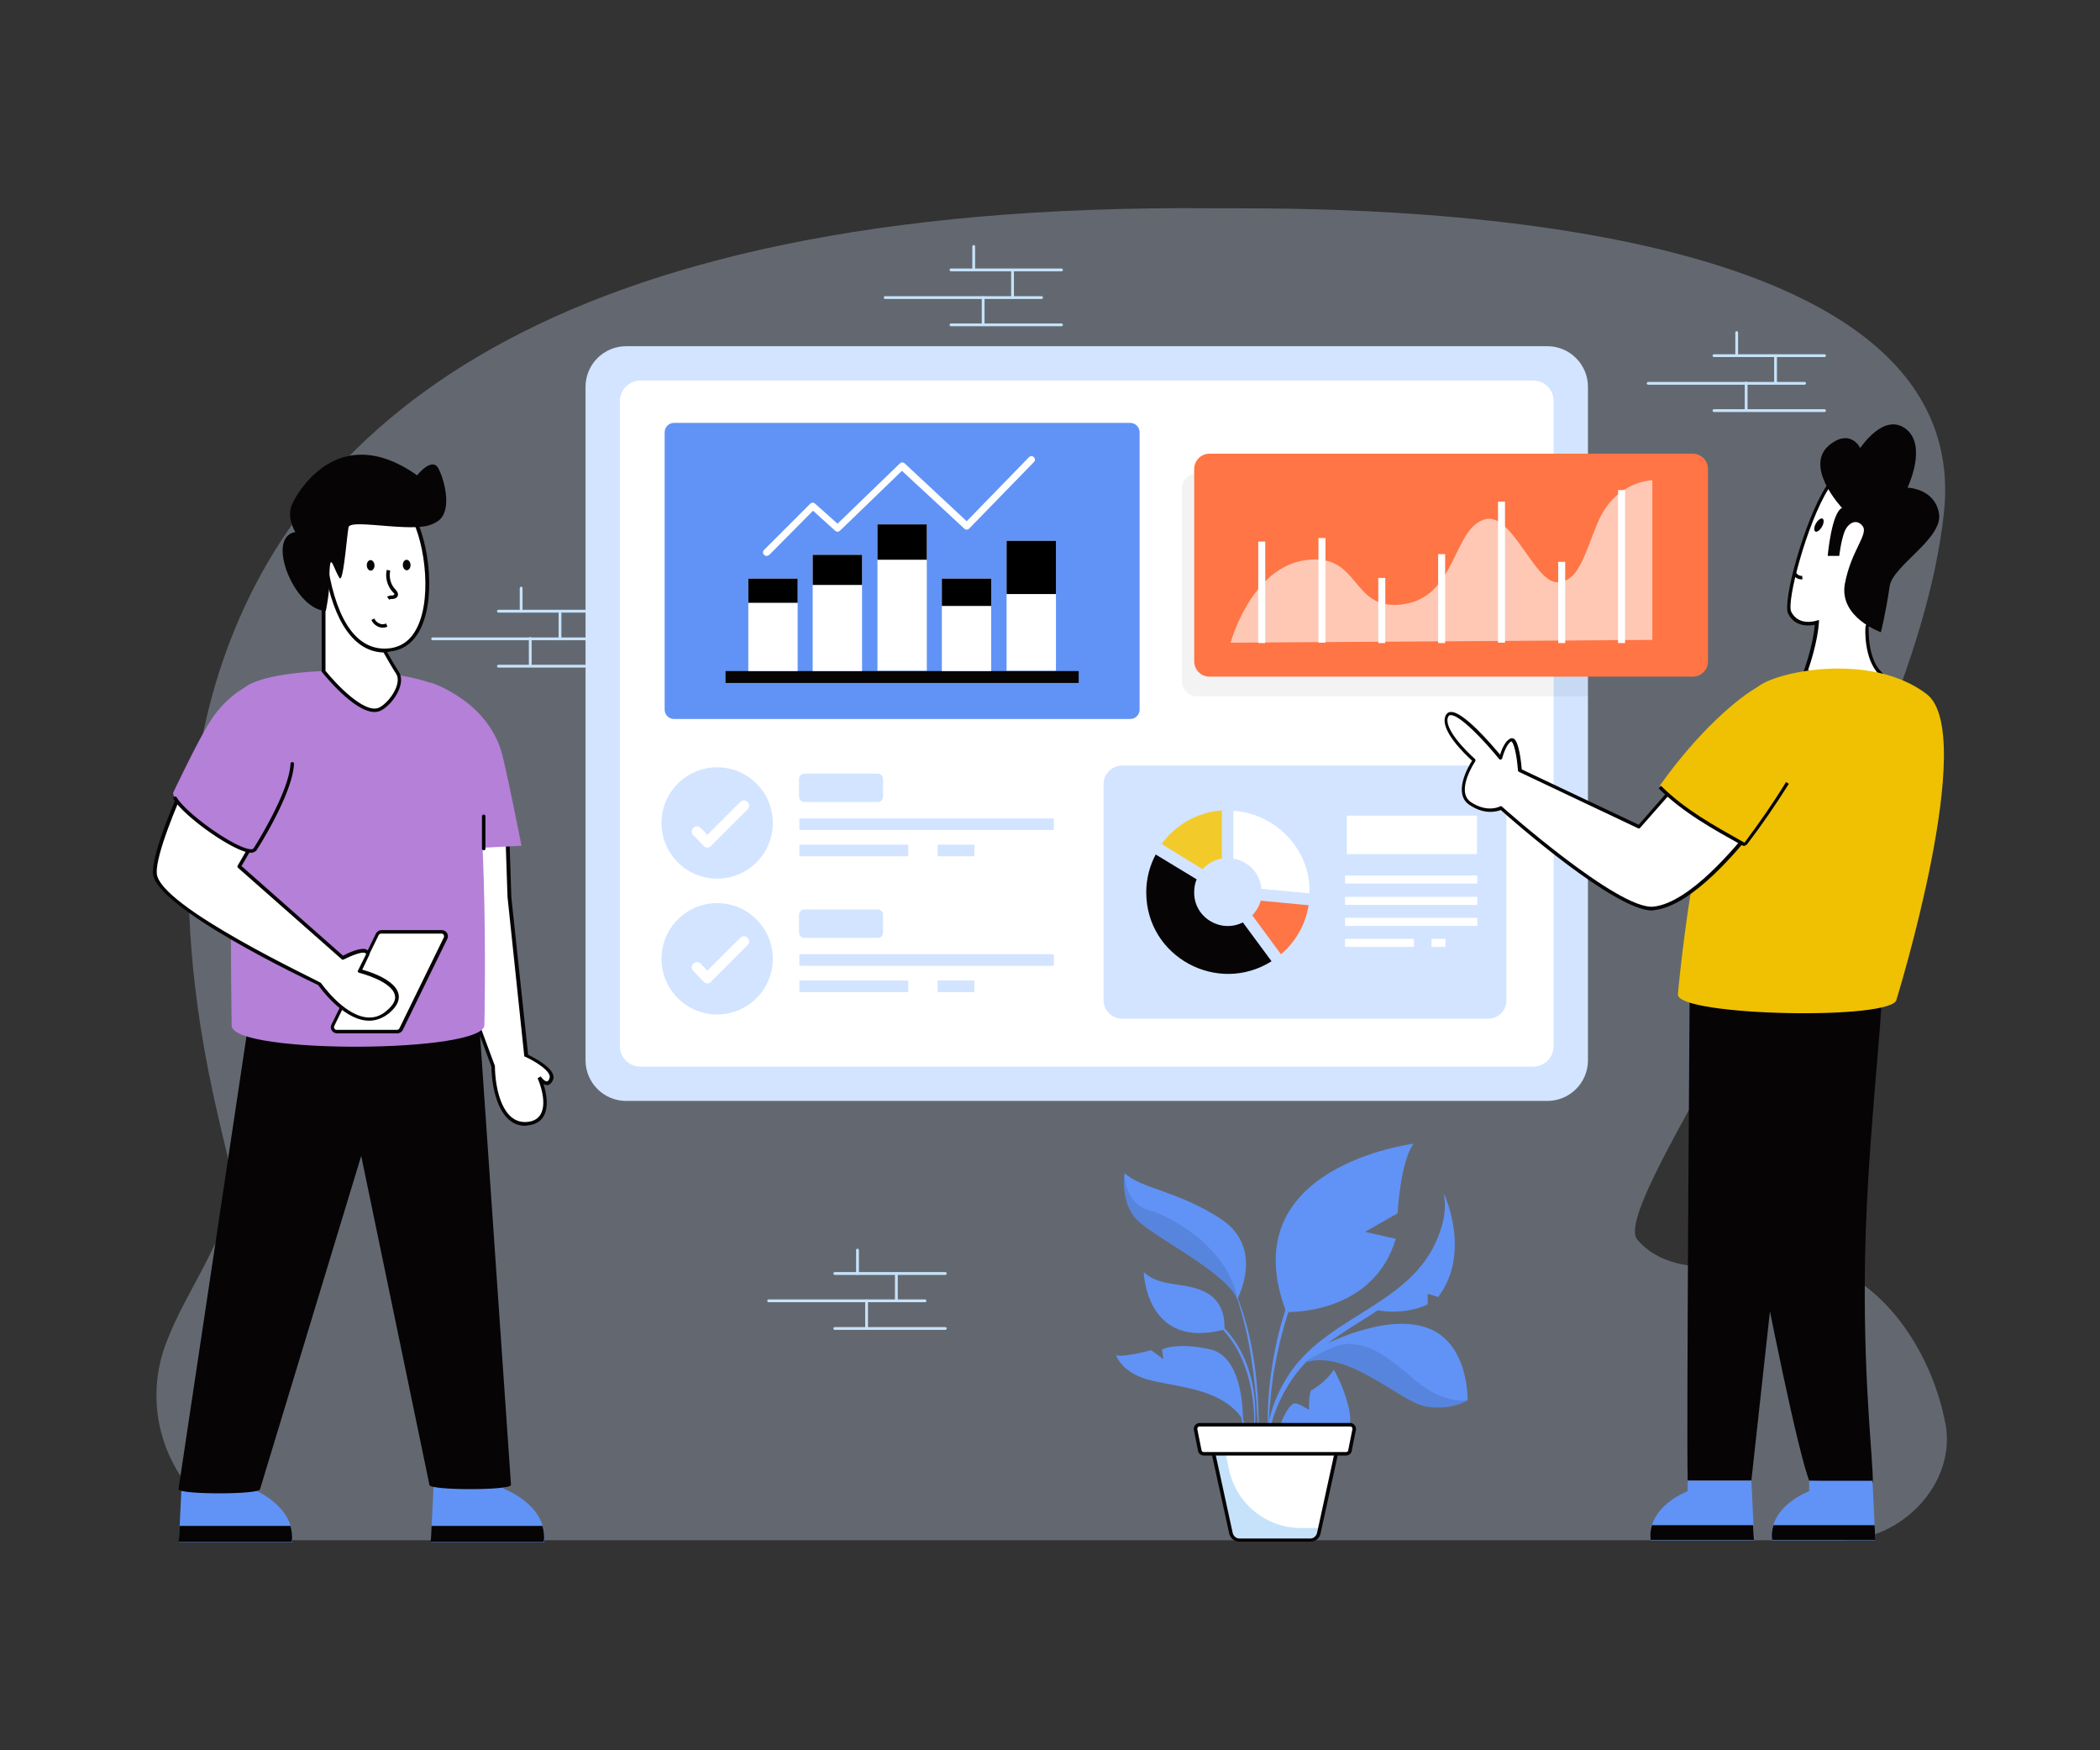 <svg xmlns="http://www.w3.org/2000/svg" viewBox="0 0 600 500" xmlns:v="https://vecta.io/nano"><rect x="0" y="0" width="600" height="500" fill="#333333" stroke="none"/><style><![CDATA[.B{fill:#fff}.C{fill:#060405}.D{fill:#6193f6}.E{fill:#d2e4ff}.F{fill:#c6e2fa}]]></style><path d="M526.1 440H84.9c-27.9 0-47.5-28.9-37.6-55.9.1-.2.1-.4.2-.5 5.8-15.6 17.5-29.1 18.9-45.8C67.5 323.9-38.2 56.1 346.2 59.5c23.7.2 219.1-4.4 209.2 87.1-9 82.5-96.8 196.4-87.6 207.5 5.7 6.9 15.5 8.3 24.3 7.7s17.6-2.8 26.2-1.1c19.3 3.8 33.5 25.3 37.4 45.4 0 .1 0 .2.1.3 3.4 17.4-12.6 33.6-29.7 33.6z" opacity=".3" class="E"/><g class="F"><path d="M174 175h-31.6c-.2 0-.4-.2-.4-.4s.2-.4.4-.4H174c.2 0 .4.2.4.4s-.2.4-.4.4zm0 15.7h-31.6c-.2 0-.4-.2-.4-.4s.2-.4.4-.4H174c.2 0 .4.2.4.4s-.2.4-.4.4zm-5.7-7.8h-44.7c-.2 0-.4-.2-.4-.4s.2-.4.4-.4h44.7c.2 0 .4.2.4.4s-.2.4-.4.4z"/><path d="M148.9 175c-.2 0-.4-.2-.4-.4V168c0-.2.2-.4.4-.4s.4.2.4.4v6.7c0 .2-.2.3-.4.3zm11.1 7.9c-.2 0-.4-.2-.4-.4v-7.8c0-.2.2-.4.4-.4s.4.2.4.4v7.8c0 .2-.2.4-.4.4zm-8.5 7.5c-.2 0-.4-.2-.4-.4v-7.6c0-.2.2-.4.4-.4s.4.2.4.4v7.6c0 .3-.1.4-.4.4z"/></g><path d="M453.7 110.5v192.4c0 6.4-5.2 11.6-11.6 11.6H178.9c-6.4 0-11.6-5.2-11.6-11.6V110.5c0-6.4 5.2-11.6 11.6-11.6h263.2c6.4 0 11.6 5.2 11.6 11.6z" class="E"/><path d="M183 304.7c-3.3 0-5.9-2.6-5.9-5.9V114.6c0-3.3 2.7-5.9 5.9-5.9h255c3.3 0 5.9 2.6 5.9 5.9v184.2c0 3.3-2.6 5.9-5.9 5.9H183z" class="B"/><path d="M425.2 291H320.6c-2.9 0-5.3-2.4-5.3-5.3V224c0-2.9 2.4-5.3 5.3-5.3h104.5c2.9 0 5.3 2.4 5.3 5.3v61.8c0 2.9-2.3 5.2-5.2 5.2z" class="E"/><path fill="#ff7545" d="M360.2 257.3l13.7 1.3c-.9 5.6-3.8 10.5-7.9 14l-8.2-11.1c1.1-1.2 2-2.6 2.4-4.2z"/><path fill="#f2cb2a" d="m343.6 248.3-11.7-7.2c3.9-5.4 10.2-9.1 17.2-9.6v13.7c-2.2.5-4.1 1.5-5.5 3.1z"/><path d="M374.1 255.2l-13.7-1.3c-.4-4.4-3.7-7.9-8-8.6v-13.7c13 .9 22.4 12.3 21.7 23.6z" class="B"/><path d="m355.1 263.5 8.2 11.1c-15.4 9.7-35.8-1.2-35.8-19.7 0-3.9 1-7.6 2.7-10.8l11.7 7.1c-.5 1.1-.7 2.4-.7 3.7-.1 7.2 7.6 11.8 13.9 8.6z" class="C"/><path d="M384.8 233H422v11h-37.2zm-.5 17.1h37.8v2.3h-37.8zm0 6.1h37.8v2.3h-37.8zm0 6h37.8v2.3h-37.8zm0 6H404v2.3h-19.7zm24.7 0h4v2.3h-4z" class="B"/><path d="M322.9 205.4H192.6c-1.5 0-2.7-1.2-2.7-2.7v-79.2c0-1.5 1.2-2.7 2.7-2.7h130.3c1.5 0 2.7 1.2 2.7 2.7v79.2c0 1.5-1.2 2.7-2.7 2.7z" class="D"/><path d="M207.3 191.7h100.9v3.4H207.3z" class="C"/><path d="M213.8 165.3h14.1v26.4h-14.1z" class="B"/><path d="M213.8 165.3h14.1v6.9h-14.1z"/><path d="M232.2 158.5h14.1v33.2h-14.1z" class="B"/><path d="M232.2 158.5h14.1v8.6h-14.1z"/><path d="M250.7 149.8h14.1v41.8h-14.1z" class="B"/><path d="M250.7 149.8h14.1v10.1h-14.1z"/><path d="M269.1 165.3h14.1v26.4h-14.1z" class="B"/><path d="M269.1 165.3h14.1v7.8h-14.1z"/><path d="M287.6 154.5h14.1v37.1h-14.1z" class="B"/><path d="M287.6 154.5h14.1v15.2h-14.1z"/><path d="M219 158.8c-.3 0-.5-.1-.7-.3-.4-.4-.4-1 0-1.4l13.2-13.2c.4-.4 1-.4 1.4 0l6.4 5.7 17.8-17.2c.4-.4 1-.4 1.4 0l17.7 16.5 17.8-18.3c.4-.4 1-.4 1.4 0s.4 1 0 1.4l-18.5 19c-.4.4-1 .4-1.4 0l-17.8-16.5-17.7 17.1c-.4.4-1 .4-1.4 0l-6.3-5.7-12.5 12.6c-.3.2-.5.3-.8.3zm296.8 32.9s2.8-7.5 3.2-13.9c0 0-5.5 1.8-7.8-2.8-2-4 8.5-40.2 15.8-40.1 7.2.1 12.7 24.6 12.7 24.6l-6.4 19.7s-.5 8.8 3.7 13.1-11.6 3.9-11.6 3.9l-9.6-4.5z" class="B"/><g class="C"><path d="M526.7 196.7h-1.4l-10.1-4.7.2-.4c0-.1 2.6-7 3.1-13.1-1.6.3-5.7.7-7.6-3.2-1.7-3.5 4.6-26.4 10.7-36.1 2-3.2 3.8-4.8 5.5-4.8 7.5.1 13 23.9 13.2 24.9v.1l-6.4 19.8c0 .8-.3 8.8 3.6 12.7.8.8 1 1.6.7 2.3-1 2.3-8.3 2.5-11.5 2.5zm-1.1-1c4.5.1 11-.4 11.7-1.9.2-.4-.2-.8-.5-1.2-4.3-4.4-3.9-13.1-3.8-13.5v-.1l6.3-19.6c-1.5-6.8-6.7-24-12.2-24-1.3 0-2.9 1.5-4.7 4.3-6.1 9.7-12.1 32.3-10.6 35.1 2.1 4.1 6.9 2.6 7.2 2.5l.7-.2v.7c-.4 5.5-2.5 11.9-3.1 13.6l9 4.3z"/><path d="M518.9 151.9c.6 0 1.4-.8 1.9-1.9.4-1 .3-1.9-.3-1.9s-1.4.8-1.9 1.9c-.4 1-.3 1.9.3 1.9zm-4.2 13.6c-1 0-2.1-.6-2.5-1.6l.9-.4c.3.6 1.1 1.1 1.8 1l.1 1h-.3zm-32.5 257.4c-.4-11.1.6-143.7.6-143.7l32.4 8.8-14.8 134.9h-18.2z"/><path d="m535.1 423.6-18.2-.6c-6.9-19.1-29.1-142.6-29.1-142.6s49.1-4.6 49.8 1.1c.8 6.6-4.7 48.1-4.8 84.2-.2 31.4 2.4 51.4 2.3 57.9z"/></g><path fill="#efc102" d="M501.9 196.5c4.9-4.7 32.7-10.4 48.6 1.8 14.8 11.4-8.6 87.1-8.6 87.1-.1 6.2-62.6 4.9-62.5-1.3 0 0 6.2-71.9 22.5-87.6z"/><path d="M428.8 230.8s33.4 29.8 43.7 28.7c12.9-1.3 29.4-24.7 30-24.8l-19.2-15.5-15 17.1-34-16.1s-.8-9.6-2.6-8.7-2.9 5.2-2.9 5.2-13.2-16.1-15.3-12.1c-2.1 4.1 7.7 12.7 7.7 12.7s-6 8.9-1.1 12.3c4.8 3.3 8.7 1.2 8.7 1.2z" class="B"/><path d="M472 260.1c-10.6 0-40-25.8-43.2-28.7-1.1.4-4.6 1.5-9-1.5-4.7-3.2-.4-10.8.8-12.6-1.9-1.7-9.6-9-7.5-13 .3-.5.7-.9 1.3-.9 3.5-.4 11.7 9.2 14.2 12.2.4-1.4 1.4-3.9 2.9-4.6.3-.2.7-.1 1 0 1.5.9 2.1 6.6 2.3 8.8l33.4 15.8 14.7-16.8c.2-.2.5-.2.7-.1l19.2 15.6c.1.1.2.3.2.5 0 .1-.1.3-.2.3-.2.2-.7.9-1.4 1.7-4.4 5.5-17.9 22.1-28.8 23.2-.2.1-.4.1-.6.1zm-43.2-29.8c.1 0 .2 0 .3.1.3.3 33.3 29.6 43.3 28.6 10.5-1.1 23.8-17.5 28.1-22.8.6-.7.9-1.2 1.2-1.5l-18.4-14.9-14.7 16.7c-.1.2-.4.2-.6.1l-34-16.1c-.2-.1-.3-.2-.3-.4-.3-4.3-1.2-8.1-1.9-8.3-1.3.6-2.3 3.7-2.6 4.8 0 .2-.2.3-.4.4-.2 0-.4 0-.5-.2-4.2-5.2-11.4-12.8-13.9-12.5-.3 0-.4.1-.6.4-1.6 3.1 4.9 9.7 7.6 12.1.2.2.2.4.1.7-.1.1-5.7 8.5-1.3 11.6 4.6 3.1 8.1 1.4 8.3 1.3.1-.1.2-.1.3-.1z" class="C"/><path fill="#efc102" d="M503 195.8c-6.4 3.3-18 13.5-28.6 28.4-1.5 2.6 22.9 18 25 16.6l20.2-15.7"/><path d="M537.4 180.6s-12-4.2-10.3-13.8c1.8-9.6 6.8-14.1 5.1-16.5-1.8-2.3-4.2-.9-5.2 1.6-1 2.6-1.5 6.9-1.5 6.9h-3.3s1.1-12.4 4.1-13.7c0 0-11.5-12.2-3.2-18.3 5.8-4.3 8.4 1.2 8.4 1.2s6.7-10.3 13-5.5.5 16.8.5 16.8 7.8.2 9 7.4-13.3 14.9-14.1 20.8c-1.2 8.1-2.5 13.1-2.5 13.1z" class="C"/><path d="M516.9 426v-3H535l.8 17h-29.6c-.9-9.8 10.7-14 10.7-14z" class="D"/><path d="M506.7 435.7c-.4 1.3-.6 2.7-.4 4.2h29.6c-.1 0-.2-1.8-.3-4.2h-28.9z" class="C"/><path d="M482.2 426v-3h18.2l.8 17h-29.6c-1-9.8 10.6-14 10.6-14z" class="D"/><path d="M472 435.7c-.4 1.3-.6 2.7-.4 4.2h29.6c-.1 0-.2-1.8-.3-4.2H472zm26.5-194c-.3 0-.5-.1-.7-.2-8.3-4.6-17-9.4-23.9-16.3l.7-.7c6.8 6.8 15.4 11.5 23.6 16.1 0 0 .1.1.2.1l.2-.2c4.1-5.5 8.1-11.2 11.7-17.1l.8.5c-3.7 5.9-7.6 11.6-11.8 17.1-.1.2-.4.5-.9.6.2.1.2.1.1.1z" class="C"/><path d="M143.9 425.3V422H124l-.9 18.6h32.4c1.1-10.7-11.6-15.3-11.6-15.3z" class="D"/><path d="M155 435.9c.4 1.4.6 2.9.4 4.6H123c.1 0 .2-1.9.3-4.6H155z" class="C"/><path d="M71.9 425.3V422H52l-.9 18.6h32.4c1-10.7-11.6-15.3-11.6-15.3z" class="D"/><path d="M83 435.9c.4 1.4.6 2.9.4 4.6H51c.1 0 .2-1.9.3-4.6H83zM51 425.4c0 1.6 23.3 1.6 23.3 0l28.9-95.2 19.5 94c0 1.6 23.3 1.6 23.3 0l-9.5-138H71.9L51 425.4z" class="C"/><path d="M132 229l-5.9 35.6 14.8 40s.1 17.3 9.8 16.4c8.8-.8 3.4-13.2 3.4-13.2s2.2 3.4 3.4.5-7.1-6.7-7.1-6.7l-4.8-45.4-.6-18.2-13-9z" class="B"/><path d="M150 321.6c-7.1 0-9.5-9.8-9.6-16.9l-14.8-40 6.1-36.5 13.8 9.6.6 18.5 4.8 45c1.6.8 8.4 4.2 7.1 7.2-.4.9-.9 1.4-1.6 1.5-.4 0-.7-.1-1.1-.3 1.8 5.7 1.3 11.3-4.6 11.8-.2.1-.5.1-.7.1zm-23.4-57l14.8 39.9v.1c.1 6.9 2.3 16.5 9.2 15.9 6-.5 5.2-7.3 3-12.5l.9-.5c.3.5 1.2 1.5 1.8 1.4.3 0 .6-.5.7-.9.7-1.8-3.8-4.7-6.9-6.1l-.3-.1-4.8-45.6-.6-18-12.1-8.4-5.7 34.8z" class="C"/><g fill="#b580d8"><path d="M123 195s15.4 4.7 20.1 19.2c1.3 4 5.9 27.4 5.9 27.4l-29.3 1.5L123 195z"/><path d="M69.2 197.3c4.4-7.4 53.8-8.7 62.3 3 8.7 12.1 6.9 92.4 6.9 92.4.6 8.2-71.6 8.5-72.2.4 0-.1-1.5-88.2 3-95.8z"/></g><path d="M96.3 294.7h17.2c.5 0 .9-.3 1.1-.7l12.7-26c.4-.8-.2-1.8-1.1-1.8H109c-.5 0-.9.3-1.1.7l-12.7 26c-.5.8.1 1.8 1.1 1.8z" class="B"/><path d="M113.5 295.2H96.3c-1.3 0-2.2-1.4-1.6-2.5l12.7-26c.3-.6.9-1 1.6-1h17.2c.6 0 1.2.3 1.5.8.3.5.4 1.2.1 1.7l-12.7 26c-.3.6-.9 1-1.6 1zm-4.6-28.5c-.3 0-.6.2-.7.4l-12.7 26c-.2.5.1 1.1.7 1.1h17.2c.3 0 .6-.2.7-.4l12.7-26c.1-.2.1-.5 0-.7-.1-.2-.4-.4-.6-.4h-17.3z" class="C"/><path d="M44.3 249.5c.6 9.8 47 31.5 47 31.5s10.7 15.6 19.5 8c8.9-7.6-8.1-11.7-8.1-11.7l2.3-4.7c-.1-2.8-7.1 1-7.1 1l-29.5-26.1 6.9-11.9-23.1-10.5s-8.3 18.3-7.9 24.4z" class="B"/><path d="M104.3 291.5c-6.7-.9-12.6-9-13.4-10.1-3.2-1.5-46.6-22.1-47.2-31.9-.4-6.1 7.6-23.9 8-24.6l.3-.3h.4l23.1 10.5.3.3c.1.1 0 .3 0 .4L69 247.4 98 273c1.3-.7 5.3-2.6 6.8-1.7.6.4.8 1.2.7 1.5l-2 4.2c8.2 2.3 14.2 6.9 7.7 12.4-1.8 1.5-4.3 2.5-6.9 2.1zm-59.5-42c.6 9.5 46.7 30.9 46.9 31.3.1.1 6.2 8.9 12.8 9.8 2.2.3 4.2-.3 6-1.9 1.9-1.6 2.7-3.1 2.3-4.5-1-4-10.1-6.3-10.2-6.3-.3-.1-.5-.4-.3-.7l2.3-4.6c-.2-1.4-5.1.8-6.4 1.5-.2.1-.4.1-.6-.1L68 247.9c-.2-.2-.2-.4-.1-.6l6.6-11.4-22.1-10.1c-1.2 2.8-8 18.3-7.6 23.7z" class="C"/><path fill="#b580d8" d="M72.1 195.2c-.6.4-6.7 2.8-11.7 10.3-3.6 5.4-10.8 20.7-10.8 20.7-2.1 2.6 20.6 19.9 23.2 16.5 0 0 10.3-15.9 10.7-24.5.5-10.9-11.4-23-11.4-23z"/><path d="M71.7 243.6h-.2c-4.7-.3-18.8-10.2-21.9-15.3-.1-.2-.1-.5.2-.7.2-.1.5-.1.7.2 2.9 4.8 16.7 14.5 21.1 14.8.4 0 .6 0 .8-.2.1-.1 10.2-15.9 10.6-24.2a.47.47 0 1 1 1 0c-.4 8.6-10.3 24.1-10.7 24.7-.5.5-1 .7-1.6.7z" class="C"/><path d="M108.7 183.9l4.8 8.3c1.9 3-1.7 8.6-5 10.3-5.3 2.8-15.8-9.8-15.8-9.8l-.4-27.8 16.4 19z" class="B"/><path d="M107 203.4c-5.9 0-14.6-10.9-15-11.4l-.1-.1v-28.3l17.3 20.1s2.3 4.4 4.8 8.3c2.1 3.3-1.7 9.2-5.2 11-.6.3-1.2.4-1.8.4zm-14.1-11.9c3 3.8 11.4 12.7 15.5 10.6 3-1.6 6.5-6.9 4.8-9.6-2.4-3.7-4.5-7.8-4.8-8.3L93 166.3v25.2z" class="C"/><path d="M93 161.3c.3.4 2.8 26.2 18.4 24.5 15.6-1.8 11.5-33.9 4.6-41-7-7.1-21.1-.7-21.1-.7l-4.7 11.2 2.8 6z" class="B"/><g class="C"><path d="M109.9 186.4c-8.5 0-14.6-8.5-17.2-24.1-.1-.4-.1-.6-.1-.8l-3-6.3 4.8-11.6.2-.1c.6-.3 14.6-6.5 21.7.8 5.2 5.3 8.5 22.8 4.7 33.3-1.8 5.1-5.1 8.1-9.6 8.5-.5.2-1 .3-1.5.3zM93.5 161c.1.1.1.3.2 1 2.7 16.2 8.8 24.2 17.6 23.2 4.1-.5 7-3.1 8.7-7.9 3.6-10.1.4-27.3-4.5-32.3-6.2-6.4-18.8-1.4-20.4-.7l-4.5 10.8 2.9 5.9z"/><ellipse cx="106" cy="161.5" rx="1.1" ry="1.5" transform="matrix(.999 -.038 .038 .999 -6.133 4.195)"/><ellipse cx="116.3" cy="161.4" rx="1.1" ry="1.5" transform="matrix(.999 -.038 .038 .999 -6.122 4.591)"/><path d="M111.2 171.3l-.6-.8c.4-.3.9-.4 1.5-.4.3 0 .5-.2.6-.3 0-.2-.2-.4-.4-.6-1.6-1.7-2.3-4.1-1.8-6.4l1 .2c-.4 1.9.1 4 1.5 5.4.3.4.8.9.7 1.6-.1.6-.6 1-1.4 1.1-.7 0-.9.1-1.1.2zm-1.8 8c-.5 0-1-.1-1.4-.3-.9-.4-1.5-1.1-1.9-1.9l.9-.4c.2.6.7 1.1 1.4 1.4a2.12 2.12 0 0 0 1.9 0l.4.9c-.4.2-.8.3-1.3.3zm15.5-30.3c-.6.4-1.3.7-2.1 1-6.1 2-22.7-1.8-23.2.6-.5 2.3-1.5 16.2-2.6 14.5-2-3.2-2.8-8.6-2.9.7.1 3.4-1 8.7-1 8.7-8.9-.2-17.4-21.1-8.7-22.5 0 0-2.6-4.1-1-7.8s13.4-24.2 35.8-8.4c.4-.6 4.4-5.3 6.1-1.9 1.6 3 4.2 12.3-.4 15.1zm13.3 93.9a.47.47 0 0 1-.5-.5v-9.2a.47.47 0 1 1 1 0v9.2a.47.47 0 0 1-.5.5z"/></g><circle cx="204.9" cy="235.1" r="15.9" class="E"/><use href="#B" class="B"/><g class="E"><path d="M250.8 229.1h-21c-.8 0-1.5-.7-1.5-1.5v-5.1c0-.8.7-1.5 1.5-1.5h21c.8 0 1.5.7 1.5 1.5v5.1c0 .8-.6 1.5-1.5 1.5zM228.4 233.8h72.7v3.3h-72.7zM228.4 241.3h31.1v3.3h-31.1zM267.9 241.3h10.5v3.3h-10.5z"/><circle cx="204.9" cy="273.9" r="15.9"/></g><use href="#B" y="38.8" class="B"/><path d="M250.8 267.9h-21c-.8 0-1.5-.7-1.5-1.5v-5.1c0-.8.7-1.5 1.5-1.5h21c.8 0 1.5.7 1.5 1.5v5.1c0 .9-.6 1.5-1.5 1.5zM228.4 272.6h72.7v3.3h-72.7zM228.4 280.1h31.1v3.3h-31.1zM267.9 280.1h10.5v3.3h-10.5z" class="E"/><path d="M453.7 135.3v63.6H342.1c-2.5 0-4.4-1.9-4.4-4.4v-54.9c0-2.5 1.9-4.4 4.4-4.4h111.6z" opacity=".05" class="C"/><path fill="#ff7545" d="M488 134v54.9c0 2.5-2 4.4-4.4 4.4h-138c-2.4 0-4.4-1.9-4.4-4.4V134c0-2.4 1.9-4.4 4.4-4.4h138c2.4 0 4.4 1.9 4.4 4.4z"/><g class="B"><path d="M359.5 154.7h2v29h-2zm17.2-1h2v29.9h-2zm17.1 11.4h2v18.6h-2zm17.1-6.8h2v25.4h-2zm17.1-15h2v40.3h-2zm17.2 17.2h2v23.2h-2zm17.1-20.5h2v43.7h-2z"/><path d="M472.1 182.8l-120.5.8s5.8-21.5 21.5-23.6 12.7 14.3 27.2 12.7c16-1.7 14.7-22.2 24.2-24.4 7.4-1.8 13.9 17.8 20.2 18s8-7.9 11.7-16.8c5.1-12.3 15.7-12.3 15.7-12.3v45.6z" opacity=".6"/></g><g class="D"><path d="M365.2 412.4c-.2-2.8.5-5.7 1.8-8.1.5-1 1.5-2.8 2.6-3.3 1-.5 3.4 1.3 4.4 1.7 0-1.9 0-3.6.5-5.4 2.7-1.6 4.8-3.4 6.6-6a41.81 41.81 0 0 1 4.1 10.3c.5 1.9.8 3.9.4 5.7s-1.5 3.3-2.8 4.6-2.9 2.2-4.4 3.2c-2.7 1.7-6.7-.4-9.6-1.9-1.4-.7-2.2-.8-3.6-.8zm47.4-71.3c2 7.3-1.3 16.6-6.6 22.8-10.5 12.4-27.9 16.6-37.1 30.5-4.4 6.6-7 14.5-7.2 22.6-.6-8.1 1.6-16.4 5.9-23.3 11-18.1 35.7-20.4 43.4-40.7 1.5-3.8 2.3-7.8 1.6-11.9z"/><path d="M412.6 341.1s7.9 16.8-1.7 29.4l-3-.9v3s-5.8 3.2-14.4 1.7v-1l4-2.6 3.7-2.5 4.5-5.3 3.3-4.5 2.3-3.6 1.8-7.9-.5-5.8zm6.7 58.9s-4.4 3-11.9 1.8c-7.5-1.3-22.8-17-35.1-12.4l4.5-4.4s18.1-10 30.6-5.8c12.4 4.1 11.9 20.8 11.9 20.8z"/></g><path d="M419.3 400s-4.4 3-11.9 1.8c-7.5-1.3-22.8-17-35.1-12.4.5-.3 8.7-5.6 12.9-5.5 7.1.2 11.2 3.7 19.4 10.6 8.2 6.8 14.7 5.5 14.7 5.5z" opacity=".1"/><g class="D"><path d="M367.5 374.8s24.7 1.1 31.3-20.9l-8.8-2 9.3-5.3s.8-14.9 4.6-19.9c0 .1-52.3 6.3-36.4 48.1zM358.1 411c.4-4.1.3-8.2-.3-12.2-2-13.3-8.8-23.1-21.6-26.8l3 .8c.5.1 1 .3 1.5.5l1.4.6c1 .4 1.8.9 2.7 1.5.1.1 6.1 3.1 10.2 11.5 1.8 3.7 2.9 7.8 3.4 11.9.4 4 .4 8.1-.3 12.2z"/><path d="M349.8 379.8c-22.5 6-23-16.4-23-16.4 4.8 4.6 12.2 2.6 18.1 6 5.8 3.3 4.9 10.4 4.9 10.4zm9.8 30.8l-.7-10.9c-1-11.2-2.6-21.3-6.5-31.9 4.4 9.9 6.4 21.1 7 31.8.1 1.8.2 3.6.2 5.5v5.5z"/><path d="M353.5 371.1c-3.3-7.8-23.8-17.6-28.7-22.7s-3.5-13.3-3.5-13.3c4.6 4.5 15.3 5 27.8 13.3 12.3 8.4 4.4 22.7 4.4 22.7zm1.6 34.4s.5-17.7-9.2-20c-9.7-2.2-13.9 0-13.9 0l.4 2.8-3.5-2.6s-7.2 2-10 1.5c0 0 1.6 5.2 10.2 7.2s20.2 2.5 26 11.1z"/><path d="M354.5 403.4c.6 1.3.9 2.8 1.1 4.3.1 1.5 0 3-.4 4.4l-.1-2.2-.1-2.2-.2-2.2c-.2-.6-.3-1.3-.3-2.1z"/></g><path d="M353.5 371.1c-3.3-7.8-23.8-17.6-28.7-22.7s-3.5-13.3-3.5-13.3-.2 8.6 7 10.6 23 11.6 25.2 25.4z" opacity=".1"/><path d="M362.4 410.6c-.5-7.3.1-14.6 1.3-21.8 1.8-10.7 5.3-21.6 10.9-30.9 5.7-9.8 12.9-17.5 22.5-23.6-2.9 2.2-5.8 4.4-8.4 6.9-.7.6-1.3 1.2-1.9 1.9-.2.2-6.1 5.8-11.4 15.2-4.5 7.7-8.5 18.1-10.9 30.6-.7 3.6-1.2 7.2-1.5 10.8-.4 3.6-.6 7.2-.6 10.9z" class="D"/><path d="M374.4 439.9h-20.3c-1.2 0-2.2-.8-2.4-2l-5.3-24h35.7l-5.3 24c-.2 1.2-1.2 2-2.4 2z" class="B"/><path d="m377.2 436.5-.3 1.5c-.3 1.1-1.3 2-2.4 2h-20.3c-1.2 0-2.2-.8-2.4-2l-5.3-24h3.4l1.3 6c2.1 9.6 10.6 16.5 20.5 16.5h5.5z" class="F"/><path d="M374.4 440.4h-20.3c-1.4 0-2.6-1-2.9-2.3l-5.4-24.6h36.9l-5.4 24.6c-.3 1.4-1.5 2.3-2.9 2.3zm-27.3-25.9 5.1 23.4c.2.9 1 1.6 1.9 1.6h20.3c.9 0 1.7-.7 1.9-1.6l5.1-23.4h-34.3z" class="C"/><path d="M384.6 415.3h-40.7c-.5 0-1-.4-1.1-.9l-1.2-6c-.1-.7.4-1.4 1.1-1.4h43.1c.7 0 1.3.7 1.1 1.4l-1.2 6c-.1.5-.5.9-1.1.9z" class="B"/><path d="M384.6 415.8h-40.7c-.8 0-1.5-.6-1.6-1.3l-1.2-6c-.2-1 .6-2 1.6-2h43.1c1 0 1.8 1 1.6 2l-1.2 6c-.1.7-.8 1.3-1.6 1.3zm-41.9-8.3c-.4 0-.7.4-.6.8l1.2 6c.1.3.3.5.6.5h40.7c.3 0 .6-.2.6-.5l1.2-6c.1-.4-.2-.8-.6-.8h-43.1z" class="C"/><g class="F"><path d="M270.1 364.2h-31.6c-.2 0-.4-.2-.4-.4s.2-.4.4-.4h31.6c.2 0 .4.2.4.4s-.2.4-.4.4zm0 15.7h-31.6c-.2 0-.4-.2-.4-.4s.2-.4.4-.4h31.6c.2 0 .4.2.4.4s-.2.4-.4.4zm-5.8-7.9h-44.7c-.2 0-.4-.2-.4-.4s.2-.4.4-.4h44.7c.2 0 .4.2.4.4s-.2.4-.4.4z"/><path d="M245 364.2c-.2 0-.4-.2-.4-.4v-6.7c0-.2.2-.4.4-.4s.4.2.4.4v6.7c-.1.2-.2.4-.4.4zm11.1 7.8c-.2 0-.4-.2-.4-.4v-7.8c0-.2.2-.4.4-.4s.4.2.4.4v7.8c0 .2-.2.4-.4.4zm-8.5 7.6c-.2 0-.4-.2-.4-.4v-7.6c0-.2.2-.4.4-.4s.4.2.4.4v7.6c0 .2-.2.4-.4.4zm55.7-302.1h-31.6c-.2 0-.4-.2-.4-.4s.2-.4.4-.4h31.6c.2 0 .4.2.4.4s-.2.4-.4.4zm0 15.7h-31.6c-.2 0-.4-.2-.4-.4s.2-.4.4-.4h31.6c.2 0 .4.2.4.4s-.2.4-.4.4zm-5.7-7.8h-44.7c-.2 0-.4-.2-.4-.4s.2-.4.4-.4h44.7c.2 0 .4.2.4.4s-.2.4-.4.4z"/><path d="M278.2 77.5c-.2 0-.4-.2-.4-.4v-6.7c0-.2.2-.4.4-.4s.4.2.4.4v6.7c0 .2-.2.4-.4.4zm11.1 7.9c-.2 0-.4-.2-.4-.4v-7.8c0-.2.2-.4.4-.4s.4.2.4.4V85c0 .2-.2.4-.4.4zm-8.4 7.5c-.2 0-.4-.2-.4-.4V85c0-.2.2-.4.4-.4s.4.2.4.4v7.6c0 .2-.2.3-.4.3zm240.4 9.1h-31.6c-.2 0-.4-.2-.4-.4s.2-.4.4-.4h31.6c.2 0 .4.2.4.4s-.2.4-.4.4zm0 15.7h-31.6c-.2 0-.4-.2-.4-.4s.2-.4.4-.4h31.6c.2 0 .4.2.4.4s-.2.4-.4.4zm-5.7-7.8h-44.7c-.2 0-.4-.2-.4-.4s.2-.4.4-.4h44.7c.2 0 .4.2.4.4s-.2.4-.4.4z"/><path d="M496.2 102c-.2 0-.4-.2-.4-.4V95c0-.2.2-.4.4-.4s.4.2.4.4v6.7c0 .2-.2.3-.4.3zm11.1 7.9c-.2 0-.4-.2-.4-.4v-7.8c0-.2.2-.4.4-.4s.4.2.4.4v7.8c0 .2-.2.4-.4.4zm-8.4 7.5c-.2 0-.4-.2-.4-.4v-7.6c0-.2.2-.4.4-.4s.4.2.4.4v7.6c-.1.3-.2.4-.4.4z"/></g><defs ><path id="B" d="M201.1 241.7l-3-3.1c-.6-.6-.6-1.5 0-2.1s1.5-.6 2.1 0l1.9 2 9.4-9.4c.6-.6 1.5-.6 2.1 0s.6 1.5 0 2.1l-10.5 10.5c-.5.6-1.4.6-2 0z"/></defs></svg>